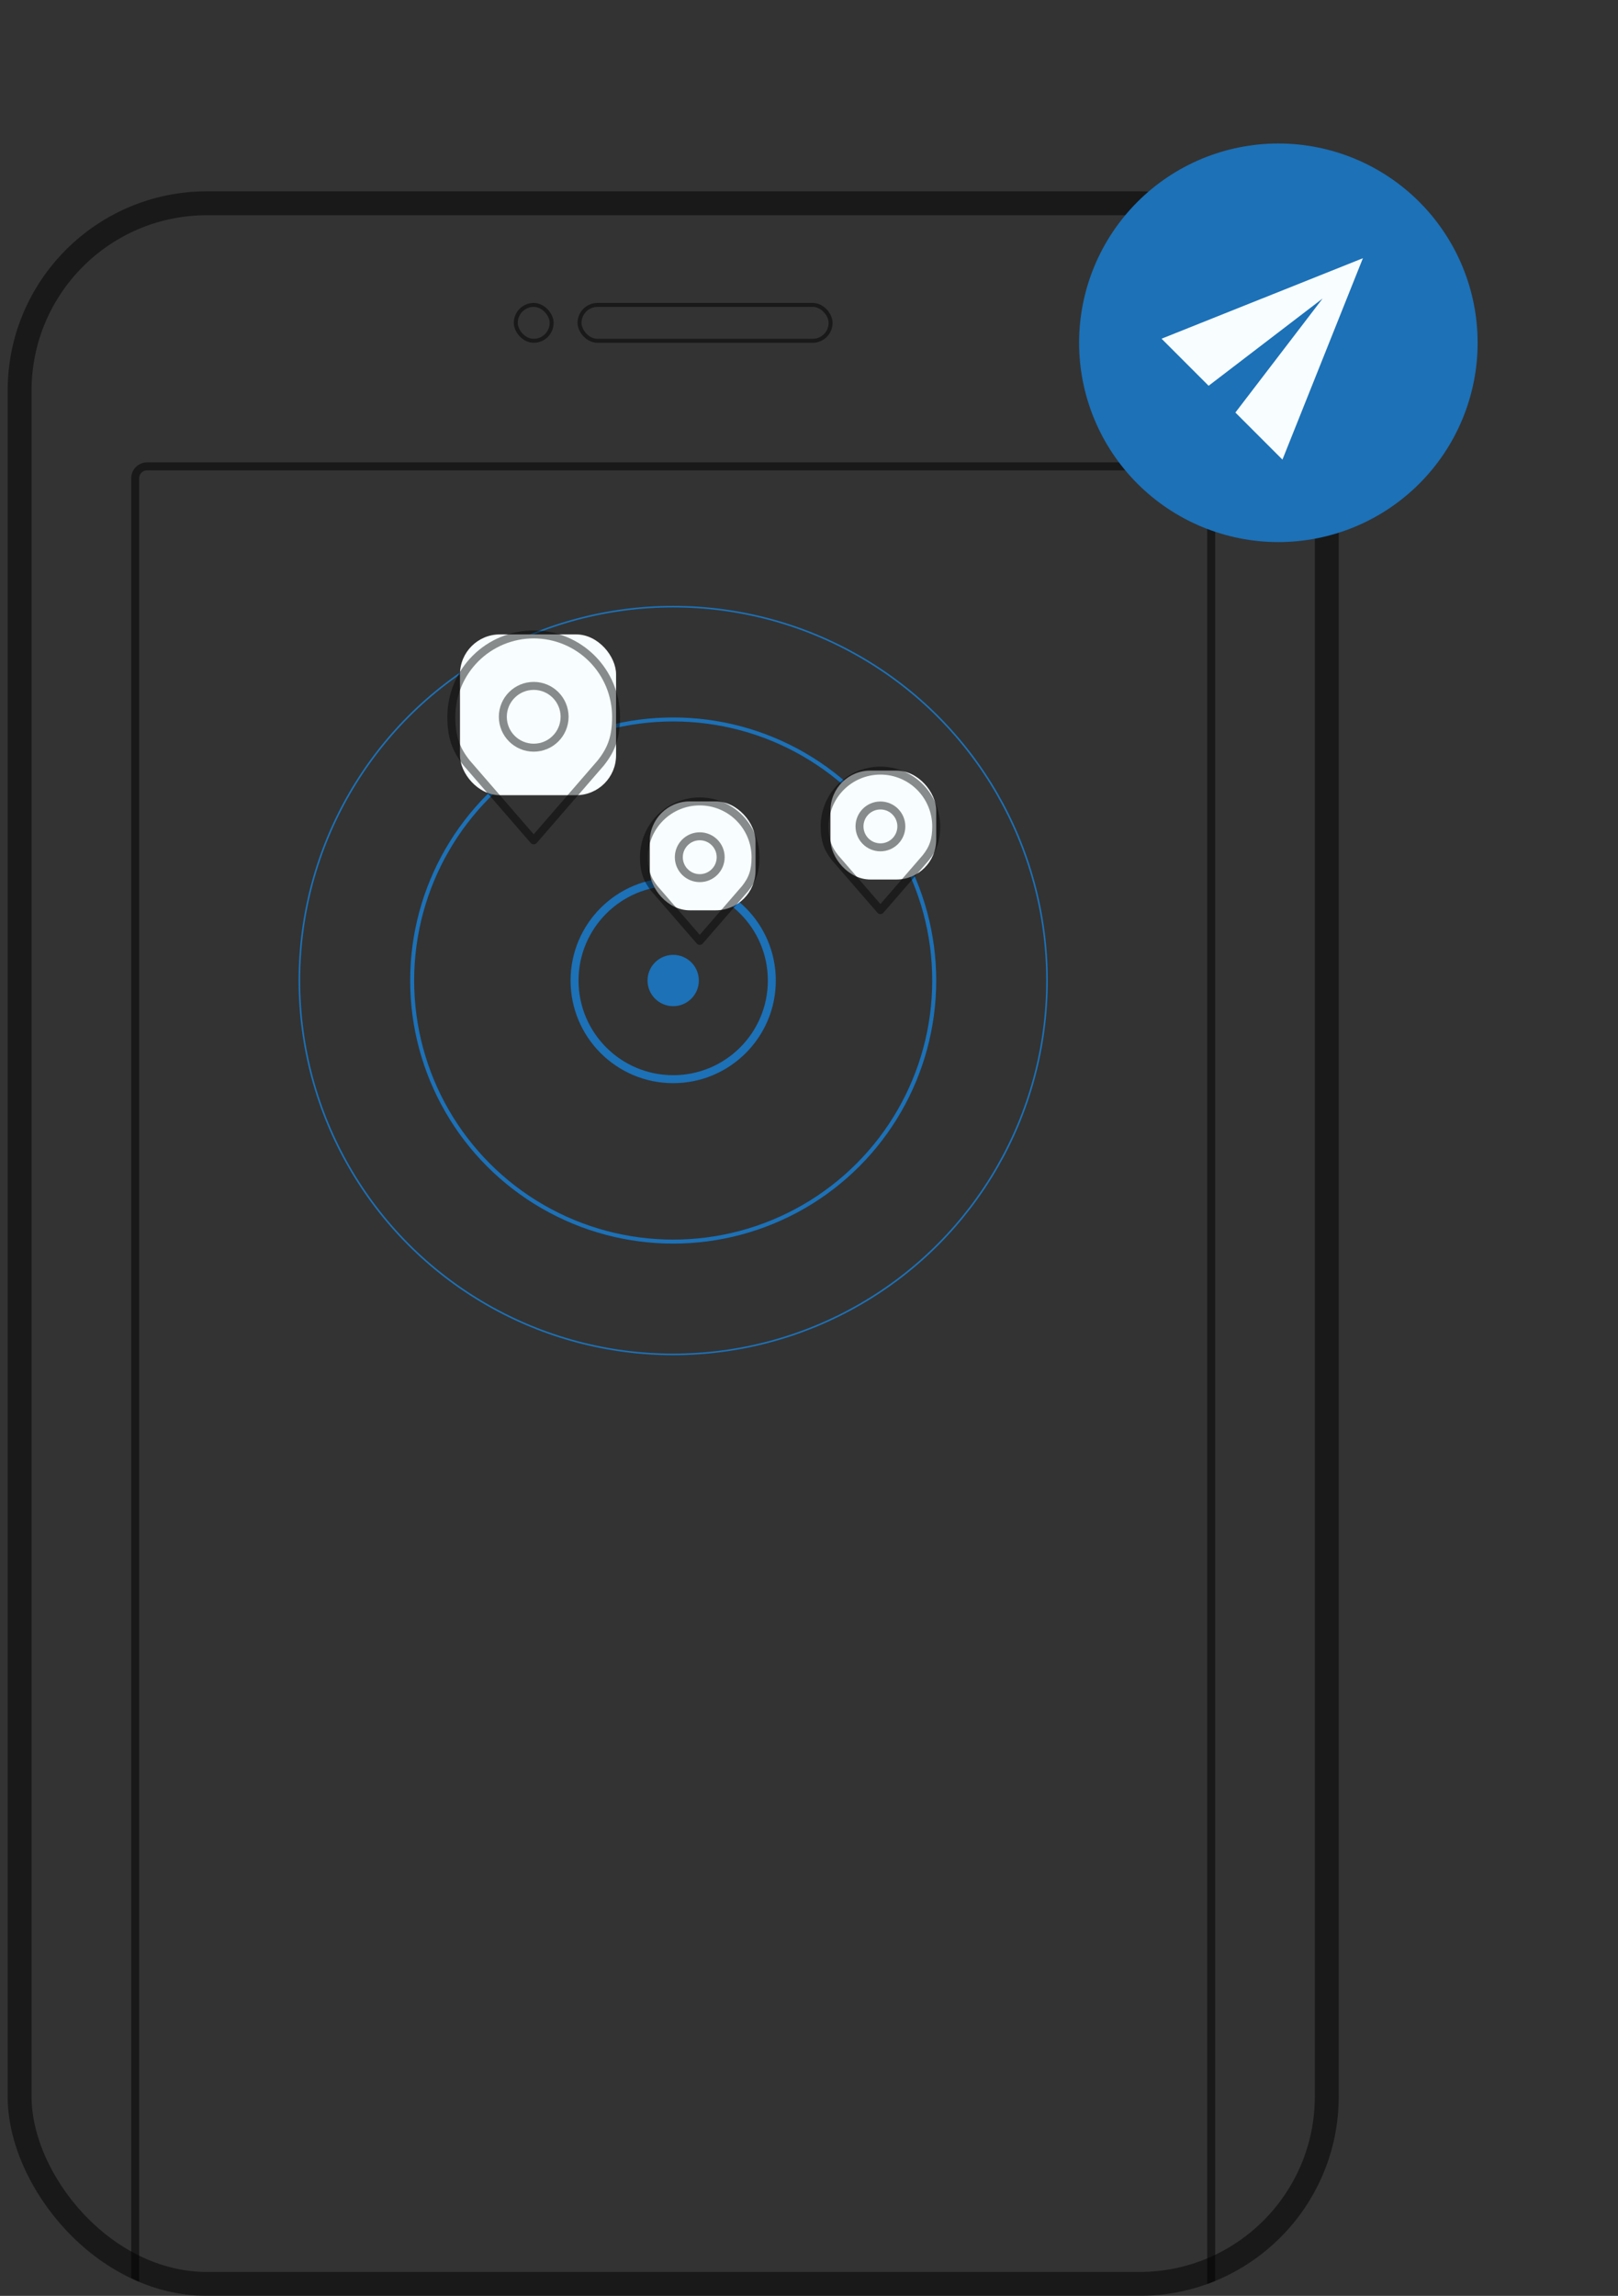 <svg width="203" height="288" viewBox="0 0 203 288" fill="none" xmlns="http://www.w3.org/2000/svg">
<rect x="0" y="0" width="203" height="288" fill="#333333" stroke="none"/>
<g clip-path="url(#clip0_4467_25596)">
<circle cx="84.461" cy="123" r="46.9" stroke="#1C71B7" stroke-width="0.2"/>
<circle cx="84.461" cy="123" r="32.75" stroke="#1C71B7" stroke-width="0.5"/>
<circle cx="84.461" cy="123" r="12.375" stroke="#1C71B7"/>
<circle cx="84.461" cy="123" r="2.719" fill="#1C71B7" stroke="#1C71B7"/>
<rect x="57.711" y="79.583" width="19.583" height="20.167" rx="5" fill="#F8FDFF"/>
<path d="M66.961 93.791C69.101 93.791 70.836 92.057 70.836 89.916C70.836 87.776 69.101 86.041 66.961 86.041C64.821 86.041 63.086 87.776 63.086 89.916C63.086 92.057 64.821 93.791 66.961 93.791Z" stroke="black" stroke-opacity="0.45" stroke-linecap="round" stroke-linejoin="round"/>
<path d="M66.961 79.583C64.221 79.583 61.592 80.672 59.654 82.61C57.717 84.548 56.628 87.176 56.628 89.917C56.628 92.36 57.147 93.96 58.565 95.729L66.961 105.417L75.357 95.729C76.775 93.96 77.295 92.36 77.295 89.917C77.295 87.176 76.206 84.548 74.268 82.61C72.33 80.672 69.702 79.583 66.961 79.583Z" stroke="black" stroke-opacity="0.45" stroke-linecap="round" stroke-linejoin="round"/>
<rect x="104.194" y="96.667" width="13.266" height="13.661" rx="5" fill="#F8FDFF"/>
<path d="M110.461 106.292C111.911 106.292 113.086 105.116 113.086 103.667C113.086 102.217 111.911 101.042 110.461 101.042C109.011 101.042 107.836 102.217 107.836 103.667C107.836 105.116 109.011 106.292 110.461 106.292Z" stroke="black" stroke-opacity="0.45" stroke-linecap="round" stroke-linejoin="round"/>
<path d="M110.461 96.667C108.604 96.667 106.824 97.404 105.511 98.717C104.198 100.03 103.461 101.81 103.461 103.667C103.461 105.322 103.813 106.405 104.773 107.604L110.461 114.167L116.148 107.604C117.109 106.405 117.461 105.322 117.461 103.667C117.461 101.81 116.723 100.03 115.411 98.717C114.098 97.404 112.317 96.667 110.461 96.667Z" stroke="black" stroke-opacity="0.45" stroke-linecap="round" stroke-linejoin="round"/>
<rect x="81.526" y="100.531" width="13.266" height="13.661" rx="5" fill="#F8FDFF"/>
<path d="M87.793 110.156C89.243 110.156 90.418 108.981 90.418 107.531C90.418 106.082 89.243 104.906 87.793 104.906C86.343 104.906 85.168 106.082 85.168 107.531C85.168 108.981 86.343 110.156 87.793 110.156Z" stroke="black" stroke-opacity="0.45" stroke-linecap="round" stroke-linejoin="round"/>
<path d="M87.793 100.531C85.936 100.531 84.156 101.269 82.843 102.582C81.531 103.894 80.793 105.675 80.793 107.531C80.793 109.187 81.145 110.27 82.106 111.469L87.793 118.031L93.481 111.469C94.441 110.27 94.793 109.187 94.793 107.531C94.793 105.675 94.055 103.894 92.743 102.582C91.43 101.269 89.65 100.531 87.793 100.531Z" stroke="black" stroke-opacity="0.45" stroke-linecap="round" stroke-linejoin="round"/>
<rect x="16.961" y="58.5" width="135" height="263" rx="1.5" stroke="black" stroke-opacity="0.5"/>
<rect x="64.711" y="38.25" width="4.5" height="4.5" rx="2.25" stroke="black" stroke-opacity="0.5" stroke-width="0.5"/>
<rect x="72.711" y="38.25" width="31.5" height="4.5" rx="2.25" stroke="black" stroke-opacity="0.5" stroke-width="0.5"/>
</g>
<rect x="2.461" y="25.5" width="164" height="261" rx="23.5" stroke="black" stroke-opacity="0.5" stroke-width="3"/>
<g clip-path="url(#clip1_4467_25596)">
<rect x="143.814" y="27.574" width="31.5" height="31.5" fill="#F8FDFF"/>
<path d="M142.71 25.322C145.031 23.001 147.787 21.159 150.82 19.903C153.854 18.647 157.105 18 160.388 18C163.671 18 166.922 18.647 169.955 19.903C172.988 21.159 175.744 23.001 178.065 25.322C182.754 30.011 185.388 36.37 185.388 43C185.388 49.63 182.754 55.989 178.065 60.678C175.744 62.999 172.988 64.841 169.955 66.097C166.922 67.353 163.671 68 160.388 68C153.757 68 147.398 65.366 142.71 60.678C138.021 55.989 135.388 49.63 135.388 43C135.388 36.37 138.021 30.011 142.71 25.322ZM145.733 42.487L151.637 48.392L165.938 37.449L154.996 51.75L160.9 57.655L170.994 32.393L145.733 42.487Z" fill="#1C71B7"/>
</g>
<defs>
<clipPath id="clip0_4467_25596">
<rect x="0.961" y="24" width="167" height="264" rx="25" fill="white"/>
</clipPath>
<clipPath id="clip1_4467_25596">
<rect width="60" height="60" fill="white" transform="translate(117.961 43) rotate(-45)"/>
</clipPath>
</defs>
</svg>
